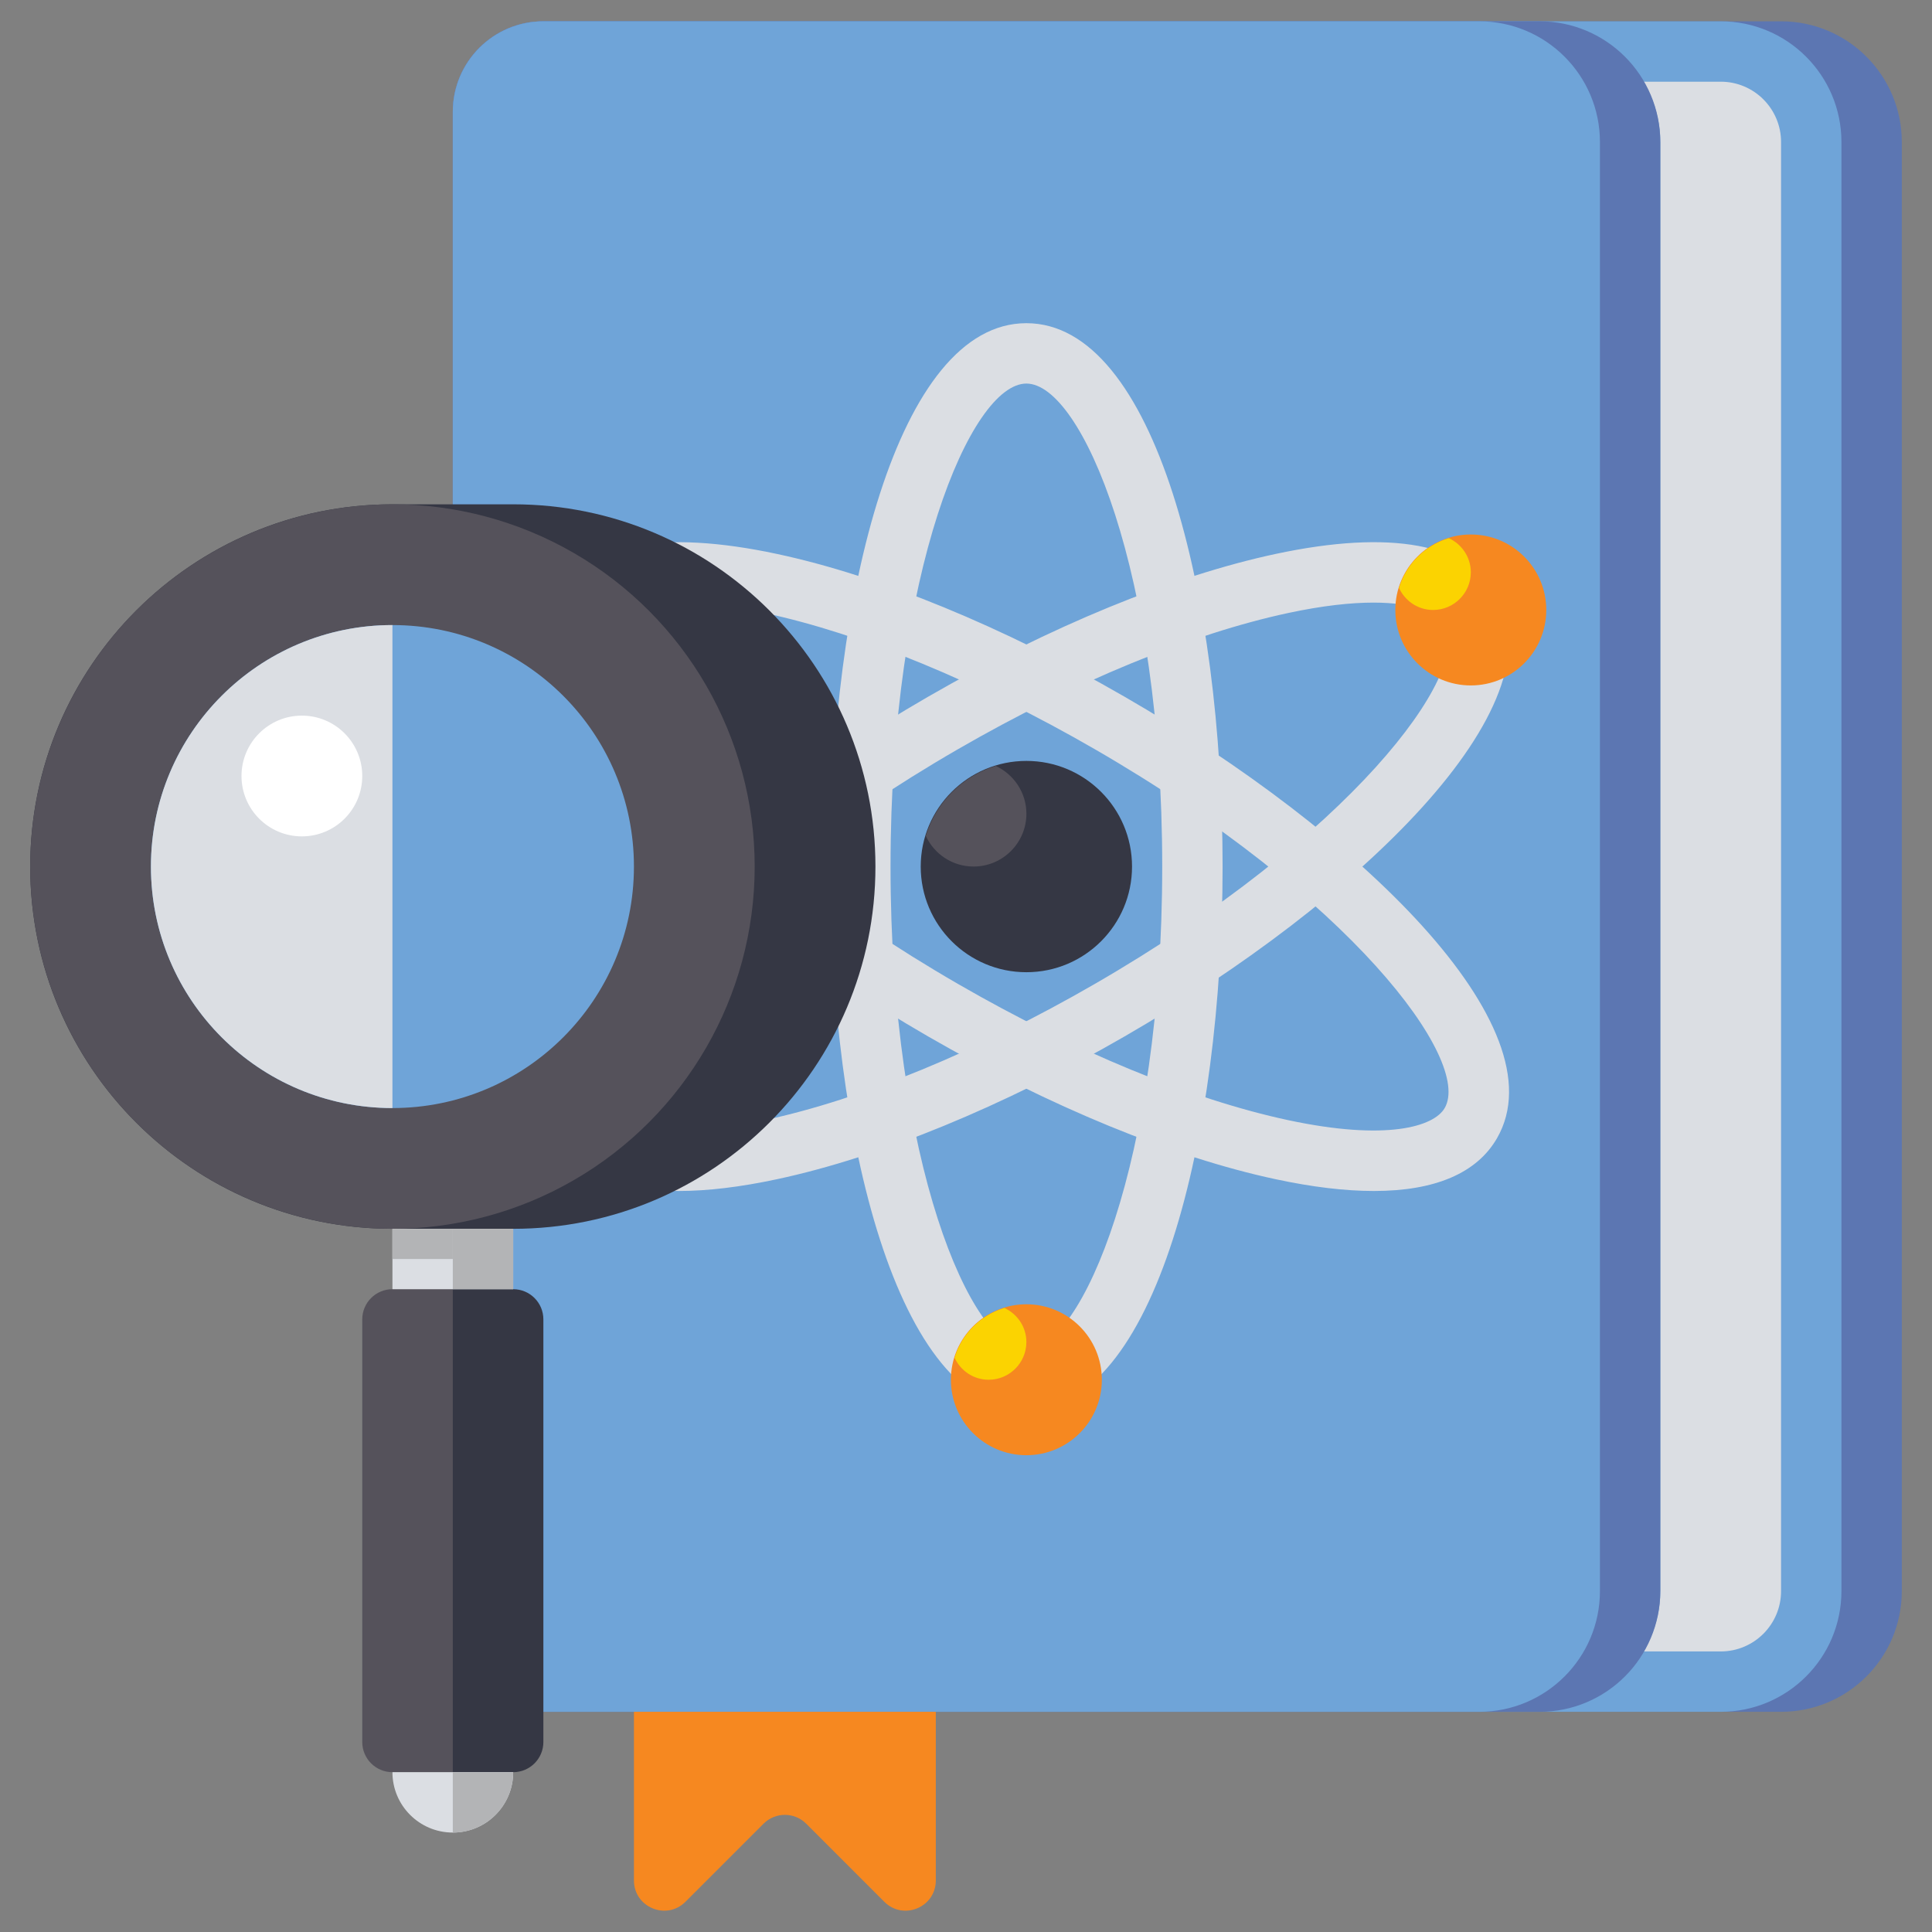 <?xml version="1.0" encoding="utf-8"?>
<!-- Generator: Adobe Illustrator 23.0.0, SVG Export Plug-In . SVG Version: 6.00 Build 0)  -->
<svg version="1.1" id="Layer_1" xmlns="http://www.w3.org/2000/svg" xmlns:xlink="http://www.w3.org/1999/xlink" x="0px" y="0px"
	 viewBox="0 0 64 64" style="enable-background:new 0 0 64 64;" xml:space="preserve">
<rect x="0" y="0" width="64" height="64" fill="#808080" stroke="none"/>
<style type="text/css">
	.st0{fill:#353744;}
	.st1{fill:#F68820;}
	.st2{fill:#808080;}
	.st3{fill:#5C76B2;}
	.st4{fill:#6FA4D8;}
	.st5{fill:#DBDEE3;}
	.st6{fill:#B3B4B6;}
	.st7{fill:#FBBE18;}
	.st8{fill:#EEC78E;}
	.st9{fill:#DB9E68;}
	.st10{fill:#55525B;}
	.st11{fill:#FFFFFF;}
	.st12{fill:#1C1D28;}
	.st13{fill:#FBD301;}
	.st14{fill:#BE7850;}
	.st15{fill:#4C52A3;}
	.st16{fill:#BF6B1E;}
	.st17{fill:#5F7ABC;}
	.st18{fill:#D4761E;}
	.st19{fill:#5D76B2;}
	.st20{fill:#668DC5;}
</style>
<g>
	<g>
		<g>
			<path class="st3" d="M59,0.706H18c-1.657,0-3,1.343-3,3v50c0,1.657,1.343,3,3,3h41c2.209,0,4-1.791,4-4v-48
				C63,2.497,61.209,0.706,59,0.706z"/>
		</g>
		<g>
			<path class="st4" d="M57,0.706H18c-1.657,0-3,1.343-3,3v50c0,1.657,1.343,3,3,3h39c2.209,0,4-1.791,4-4v-48
				C61,2.497,59.209,0.706,57,0.706z"/>
		</g>
		<g>
			<path class="st5" d="M57,2.706h-2.555c0.344,0.59,0.555,1.268,0.555,2v48c0,0.732-0.211,1.41-0.555,2H57c1.105,0,2-0.895,2-2v-48
				C59,3.602,58.105,2.706,57,2.706z"/>
		</g>
		<g>
			<path class="st3" d="M51,0.706H18c-1.657,0-3,1.343-3,3v50c0,1.657,1.343,3,3,3h33c2.209,0,4-1.791,4-4v-48
				C55,2.497,53.209,0.706,51,0.706z"/>
		</g>
		<g>
			<path class="st4" d="M49,56.706H18c-1.657,0-3-1.343-3-3v-50c0-1.657,1.343-3,3-3h31c2.209,0,4,1.791,4,4v48
				C53,54.915,51.209,56.706,49,56.706z"/>
		</g>
		<g>
			<path class="st5" d="M34,46.706c-4.268,0-6.5-9.055-6.5-18s2.232-18,6.5-18s6.5,9.055,6.5,18S38.268,46.706,34,46.706z
				 M34,12.706c-1.835,0-4.5,6.233-4.5,16s2.665,16,4.5,16s4.5-6.233,4.5-16S35.835,12.706,34,12.706z"/>
		</g>
		<g>
			<path class="st5" d="M45.512,39.453c-0.949,0-2.037-0.129-3.255-0.39c-3.399-0.727-7.486-2.406-11.507-4.727
				c-7.746-4.473-14.472-10.934-12.339-14.629c0.983-1.703,3.522-2.171,7.332-1.356c3.399,0.727,7.486,2.406,11.507,4.727
				c7.746,4.473,14.473,10.934,12.339,14.629C48.92,38.865,47.532,39.453,45.512,39.453z M22.503,19.962
				c-1.384,0-2.127,0.342-2.359,0.744c-0.917,1.589,3.148,7.014,11.606,11.897c3.845,2.22,7.725,3.819,10.925,4.504
				c3.252,0.694,4.823,0.218,5.182-0.401c0.918-1.589-3.147-7.014-11.606-11.897c-3.845-2.22-7.725-3.819-10.925-4.503
				C24.185,20.062,23.25,19.962,22.503,19.962z"/>
		</g>
		<g>
			<path class="st5" d="M22.488,39.453c-2.021,0-3.408-0.587-4.077-1.747c-2.134-3.696,4.593-10.157,12.339-14.629
				c4.021-2.321,8.107-4,11.507-4.727c3.81-0.814,6.349-0.347,7.332,1.356c2.133,3.696-4.593,10.157-12.339,14.629
				c-4.021,2.321-8.107,4-11.507,4.727C24.525,39.323,23.437,39.453,22.488,39.453z M45.497,19.962c-0.747,0-1.682,0.1-2.822,0.344
				c-3.2,0.685-7.08,2.284-10.925,4.503c-8.459,4.883-12.524,10.308-11.606,11.897c0.357,0.62,1.933,1.095,5.182,0.401
				c3.2-0.685,7.08-2.284,10.925-4.504c8.458-4.883,12.523-10.308,11.606-11.897C47.624,20.304,46.88,19.962,45.497,19.962z"/>
		</g>
		<g>
			<circle class="st0" cx="34" cy="28.706" r="3.5"/>
		</g>
		<g>
			<path class="st10" d="M32.986,25.373c-1.112,0.339-1.98,1.207-2.318,2.318c0.278,0.598,0.88,1.014,1.583,1.014
				c0.966,0,1.75-0.784,1.75-1.75C34,26.253,33.583,25.652,32.986,25.373z"/>
		</g>
		<g>
			<circle class="st1" cx="34" cy="45.706" r="2.5"/>
		</g>
		<g>
			<path class="st13" d="M33.27,43.327c-0.79,0.242-1.407,0.859-1.649,1.649c0.198,0.429,0.626,0.73,1.129,0.73
				c0.69,0,1.25-0.56,1.25-1.25C34,43.953,33.699,43.525,33.27,43.327z"/>
		</g>
		<g>
			<circle class="st1" cx="48.722" cy="20.206" r="2.5"/>
		</g>
		<g>
			<path class="st13" d="M47.993,17.827c-0.79,0.242-1.407,0.859-1.649,1.649c0.198,0.429,0.626,0.73,1.129,0.73
				c0.69,0,1.25-0.56,1.25-1.25C48.722,18.453,48.421,18.025,47.993,17.827z"/>
		</g>
		<g>
			<circle class="st1" cx="19.278" cy="20.206" r="2.5"/>
		</g>
		<g>
			<path class="st13" d="M18.548,17.827c-0.79,0.242-1.407,0.859-1.649,1.649c0.198,0.429,0.626,0.73,1.129,0.73
				c0.69,0,1.25-0.56,1.25-1.25C19.278,18.453,18.976,18.025,18.548,17.827z"/>
		</g>
	</g>
	<g>
		<g>
			<path class="st0" d="M17,16.706h-4c-6.627,0-12,5.373-12,12c0,6.627,5.373,12,12,12h4c6.627,0,12-5.373,12-12
				C29,22.079,23.627,16.706,17,16.706z"/>
		</g>
		<g>
			<path class="st10" d="M13,58.706h4v-16h-4c-0.552,0-1,0.448-1,1v14C12,58.258,12.448,58.706,13,58.706z"/>
		</g>
		<g>
			<path class="st0" d="M15,58.706h2c0.552,0,1-0.448,1-1v-14c0-0.552-0.448-1-1-1h-2V58.706z"/>
		</g>
		<g>
			<circle class="st10" cx="13" cy="28.706" r="12"/>
		</g>
		<g>
			<circle class="st4" cx="13" cy="28.706" r="8"/>
		</g>
		<g>
			<rect x="13" y="40.706" class="st5" width="4" height="2"/>
		</g>
		<g>
			<rect x="15" y="40.706" class="st6" width="2" height="2"/>
		</g>
		<g>
			<rect x="13" y="40.706" class="st6" width="2" height="1"/>
		</g>
		<g>
			<path class="st5" d="M15,60.706L15,60.706c-1.105,0-2-0.895-2-2v0h4v0C17,59.811,16.105,60.706,15,60.706z"/>
		</g>
		<g>
			<path class="st6" d="M15,60.706L15,60.706l0-2h2v0C17,59.811,16.105,60.706,15,60.706z"/>
		</g>
	</g>
	<g>
		<path class="st5" d="M13,36.706L13,36.706l0-16h0c-4.418,0-8,3.582-8,8v0C5,33.124,8.582,36.706,13,36.706z"/>
	</g>
	<g>
		<circle class="st11" cx="10" cy="25.706" r="2"/>
	</g>
	<g>
		<path class="st1" d="M21,56.706v5.586c0,0.891,1.077,1.337,1.707,0.707l2.586-2.586c0.391-0.391,1.024-0.391,1.414,0l2.586,2.586
			c0.63,0.63,1.707,0.184,1.707-0.707v-5.586H21z"/>
	</g>
</g>
</svg>
